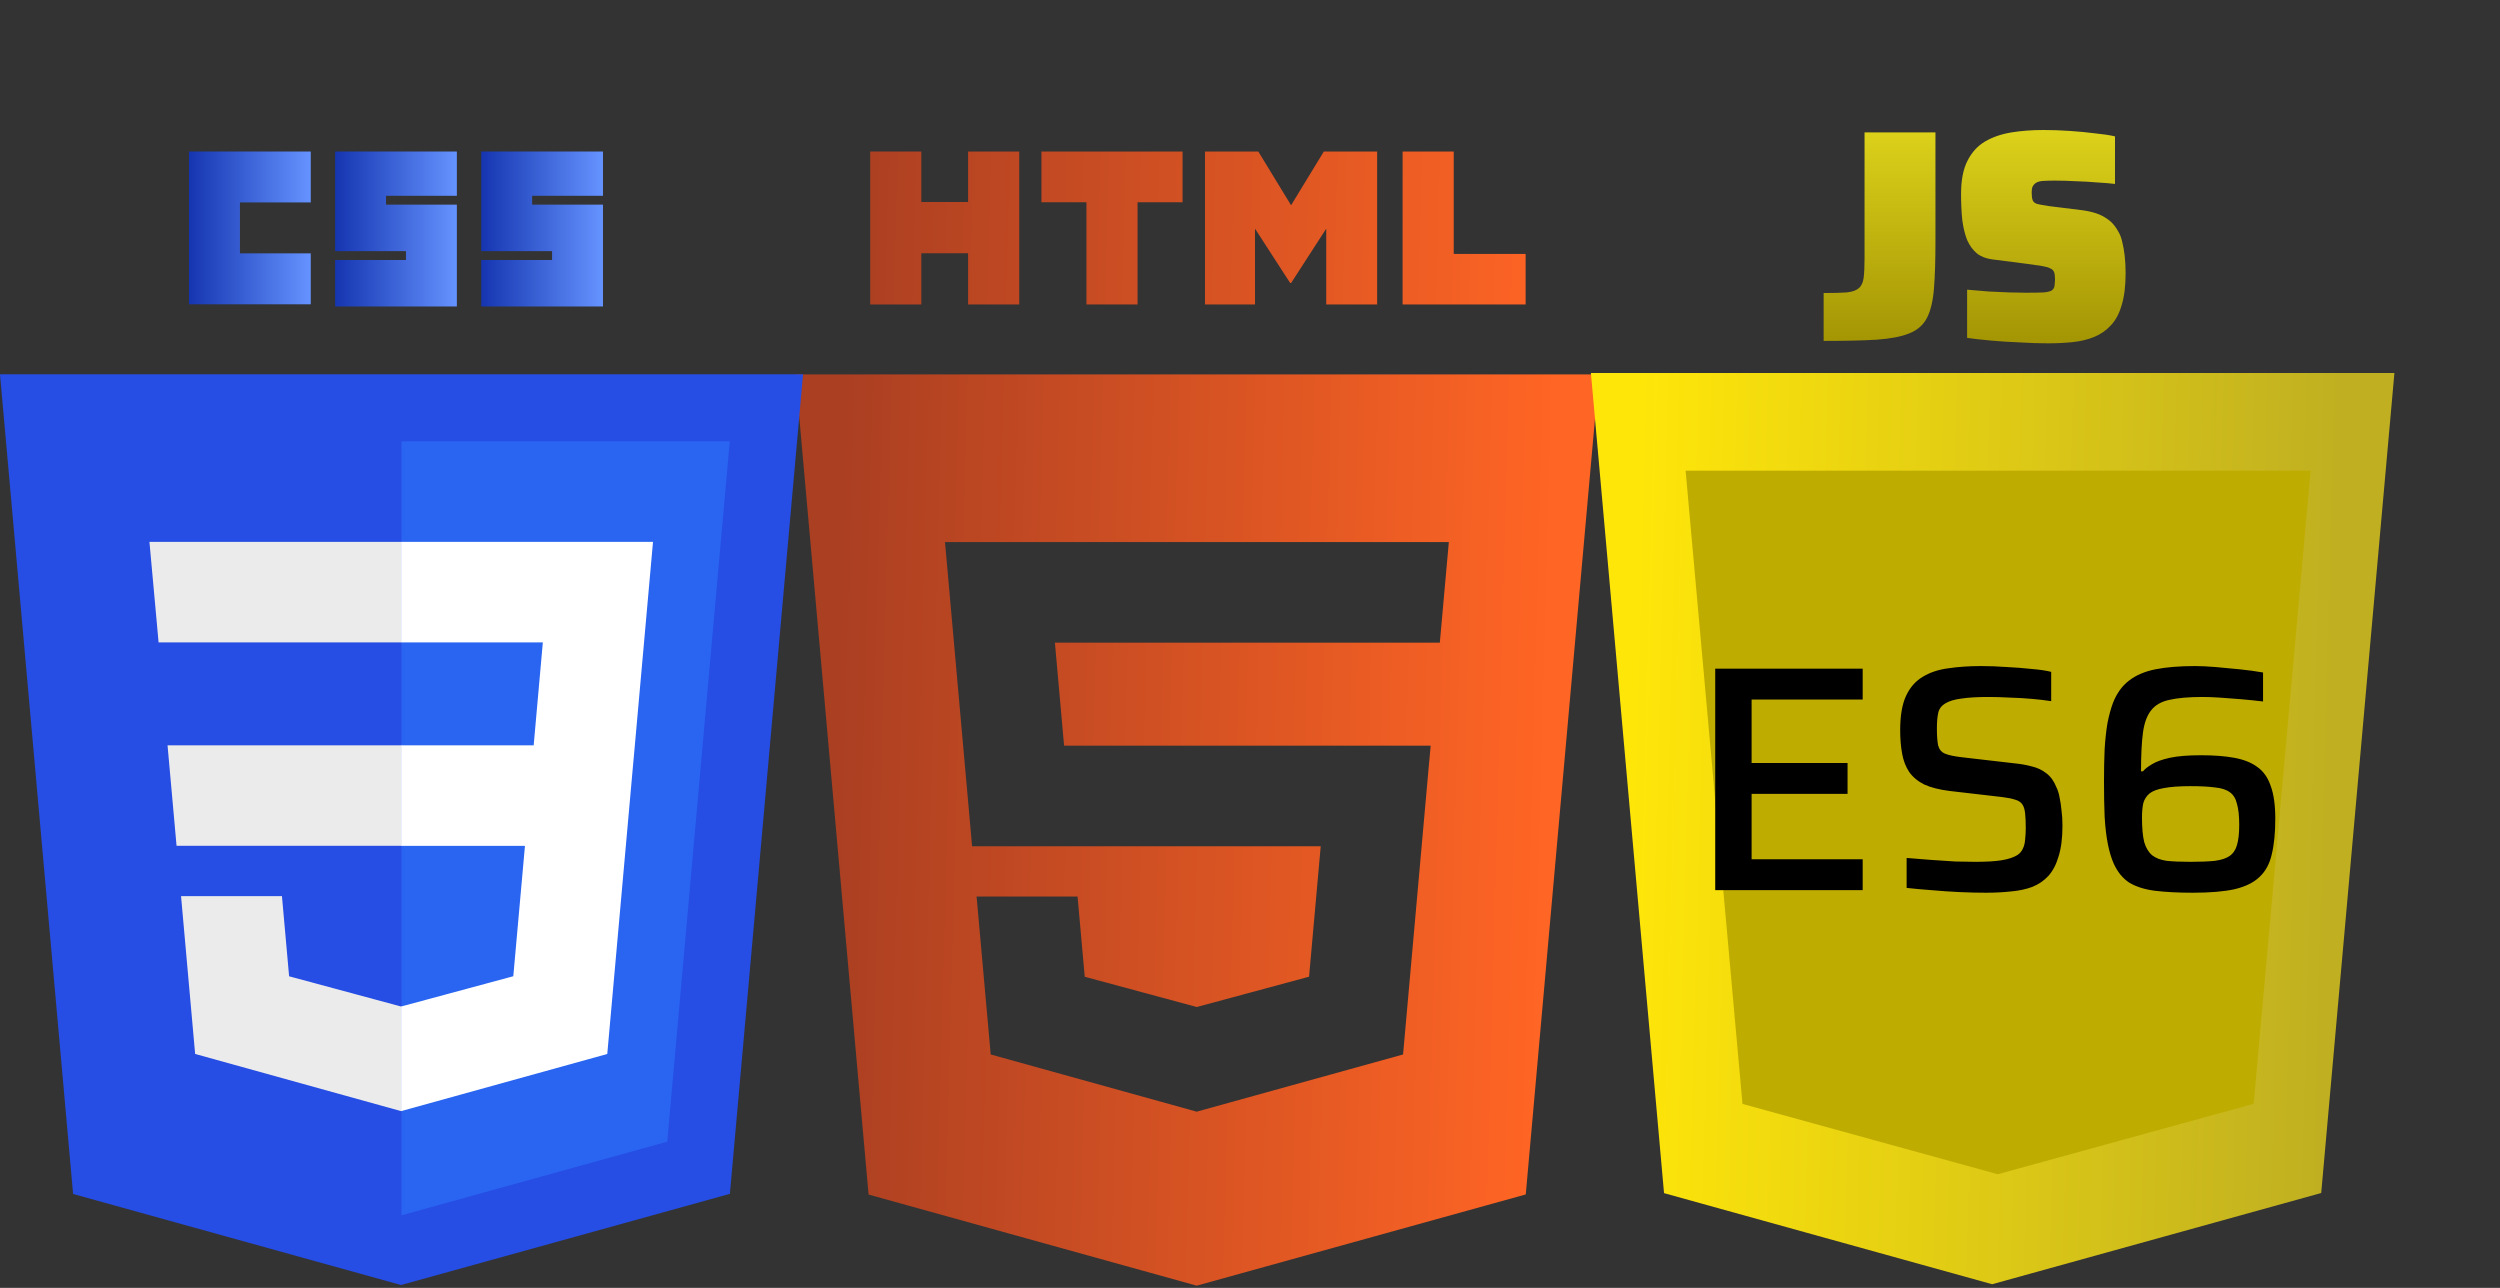 <svg width="132" height="68" viewBox="0 0 132 68" fill="none" xmlns="http://www.w3.org/2000/svg">
<rect x="0" y="0" width="132" height="68" fill="#333333" stroke="none"/>
<path d="M45.947 8H48.646V10.667H51.115V8H53.815V16.075H51.115V13.371H48.646V16.075H45.947L45.947 8ZM57.364 10.678H54.988V8H62.44V10.678H60.063V16.075H57.364L57.364 10.678ZM63.623 8H66.438L68.169 10.838L69.898 8H72.713V16.075H70.025V12.073L68.169 14.944H68.122L66.264 12.073V16.075H63.623V8ZM74.057 8H76.757V13.406H80.553V16.075H74.057V8ZM42 19.769L45.861 63.073L63.186 67.883L80.56 63.066L84.425 19.768L42 19.769ZM76.371 30.045L76.13 32.738L76.023 33.932H76.006H63.212H63.194H55.699L56.184 39.37H63.194H63.212H74.109H75.54L75.41 40.796L74.162 54.779L74.082 55.676L63.212 58.689L63.188 58.697L52.309 55.676L51.564 47.337H54.022H56.896L57.274 51.573L63.189 53.17L63.194 53.169L69.118 51.57L69.734 44.682H63.212H63.194H51.327L50.022 30.045L49.895 28.62H63.194H63.212H76.499L76.371 30.045Z" fill="url(#paint0_linear_358_452)"/>
<path d="M84 19.693L87.861 62.998L105.186 67.807L122.56 62.991L126.425 19.693L84 19.693Z" fill="url(#paint1_linear_358_452)"/>
<path d="M89 24.852L92.003 58.287L105.48 62L118.994 58.281L122 24.852L89 24.852Z" fill="#BFAC00"/>
<path d="M21.174 67.849L3.859 63.042L0 19.762H42.401L38.538 63.035L21.174 67.849Z" fill="#264DE4"/>
<path d="M35.231 60.28L38.532 23.301H21.2V64.169L35.231 60.28Z" fill="#2965F1"/>
<path d="M8.846 39.352L9.322 44.66H21.2V39.352H8.846Z" fill="#EBEBEB"/>
<path d="M7.89 28.609L8.373 33.917H21.2V28.609H7.89Z" fill="#EBEBEB"/>
<path d="M21.2 53.138L21.177 53.144L15.265 51.548L14.887 47.315H9.559L10.303 55.649L21.176 58.667L21.2 58.661V53.138Z" fill="#EBEBEB"/>
<path d="M9.979 8H16.408V10.688H12.667V13.377H16.408V16.066H9.979V8Z" fill="url(#paint2_linear_358_452)"/>
<path d="M17.694 8H24.122V10.338H20.382V10.805H24.122V16.182H17.694V13.728H21.434V13.26H17.694V8Z" fill="url(#paint3_linear_358_452)"/>
<path d="M25.408 8H31.837V10.338H28.097V10.805H31.837V16.182H25.408V13.728H29.149V13.26H25.408V8Z" fill="url(#paint4_linear_358_452)"/>
<path d="M33.52 39.353L34.479 28.609H21.182V33.917H28.662L28.178 39.353H21.182V44.661H27.718L27.102 51.545L21.182 53.143V58.666L32.064 55.65L32.144 54.753L33.391 40.779L33.52 39.353Z" fill="white"/>
<path d="M90.564 47V35.304H98.35V36.936H92.485V40.285H97.551V41.917H92.485V45.368H98.35V47H90.564ZM104.852 47.136C104.432 47.136 103.968 47.125 103.458 47.102C102.959 47.079 102.466 47.045 101.979 47C101.503 46.966 101.066 46.926 100.67 46.881V45.3C101.078 45.334 101.503 45.368 101.945 45.402C102.398 45.436 102.829 45.464 103.237 45.487C103.645 45.498 103.996 45.504 104.291 45.504C104.891 45.504 105.362 45.476 105.702 45.419C106.042 45.362 106.314 45.272 106.518 45.147C106.654 45.056 106.75 44.943 106.807 44.807C106.875 44.671 106.914 44.512 106.926 44.331C106.948 44.138 106.96 43.929 106.96 43.702C106.96 43.396 106.948 43.141 106.926 42.937C106.903 42.733 106.852 42.574 106.773 42.461C106.693 42.348 106.569 42.268 106.399 42.223C106.229 42.166 106.008 42.121 105.736 42.087L102.948 41.764C102.404 41.696 101.956 41.583 101.605 41.424C101.265 41.254 100.998 41.033 100.806 40.761C100.624 40.489 100.5 40.166 100.432 39.792C100.364 39.418 100.33 39.004 100.33 38.551C100.33 37.792 100.432 37.191 100.636 36.749C100.84 36.307 101.129 35.973 101.503 35.746C101.888 35.508 102.341 35.355 102.863 35.287C103.384 35.208 103.962 35.168 104.597 35.168C105.039 35.168 105.492 35.185 105.957 35.219C106.421 35.242 106.858 35.276 107.266 35.321C107.685 35.355 108.031 35.406 108.303 35.474V37.021C108.019 36.976 107.685 36.936 107.3 36.902C106.926 36.868 106.535 36.845 106.127 36.834C105.719 36.811 105.339 36.8 104.988 36.8C104.398 36.8 103.922 36.828 103.56 36.885C103.208 36.93 102.936 37.01 102.744 37.123C102.517 37.248 102.381 37.423 102.336 37.65C102.29 37.865 102.268 38.137 102.268 38.466C102.268 38.851 102.29 39.152 102.336 39.367C102.392 39.571 102.511 39.713 102.693 39.792C102.885 39.871 103.174 39.934 103.56 39.979L106.348 40.302C106.699 40.336 107.016 40.393 107.3 40.472C107.583 40.54 107.832 40.659 108.048 40.829C108.274 40.999 108.45 41.243 108.575 41.56C108.654 41.719 108.711 41.9 108.745 42.104C108.79 42.308 108.824 42.535 108.847 42.784C108.881 43.022 108.898 43.294 108.898 43.6C108.898 44.246 108.83 44.784 108.694 45.215C108.569 45.646 108.388 45.991 108.15 46.252C107.923 46.501 107.64 46.694 107.3 46.83C106.96 46.955 106.586 47.034 106.178 47.068C105.77 47.113 105.328 47.136 104.852 47.136ZM115.783 47.136C115.012 47.136 114.349 47.102 113.794 47.034C113.25 46.966 112.797 46.824 112.434 46.609C112.083 46.382 111.805 46.042 111.601 45.589C111.476 45.306 111.374 44.966 111.295 44.569C111.216 44.172 111.159 43.696 111.125 43.141C111.102 42.586 111.091 41.957 111.091 41.254C111.091 40.619 111.102 40.047 111.125 39.537C111.159 39.016 111.21 38.557 111.278 38.16C111.357 37.763 111.454 37.412 111.567 37.106C111.771 36.596 112.054 36.205 112.417 35.933C112.78 35.65 113.244 35.451 113.811 35.338C114.378 35.225 115.075 35.168 115.902 35.168C116.208 35.168 116.565 35.185 116.973 35.219C117.392 35.253 117.817 35.293 118.248 35.338C118.69 35.383 119.104 35.44 119.489 35.508V37.038C119.115 36.993 118.73 36.953 118.333 36.919C117.936 36.885 117.562 36.857 117.211 36.834C116.86 36.811 116.554 36.8 116.293 36.8C115.568 36.8 114.984 36.851 114.542 36.953C114.111 37.044 113.788 37.231 113.573 37.514C113.358 37.786 113.216 38.177 113.148 38.687C113.08 39.197 113.046 39.877 113.046 40.727H113.148C113.25 40.602 113.409 40.478 113.624 40.353C113.839 40.217 114.151 40.104 114.559 40.013C114.978 39.922 115.528 39.877 116.208 39.877C116.899 39.877 117.489 39.922 117.976 40.013C118.475 40.104 118.883 40.268 119.2 40.506C119.517 40.733 119.75 41.067 119.897 41.509C120.056 41.94 120.135 42.512 120.135 43.226C120.135 43.974 120.073 44.603 119.948 45.113C119.835 45.612 119.619 46.008 119.302 46.303C118.996 46.598 118.56 46.813 117.993 46.949C117.426 47.074 116.69 47.136 115.783 47.136ZM115.647 45.504C116.168 45.504 116.599 45.487 116.939 45.453C117.279 45.408 117.54 45.323 117.721 45.198C117.914 45.062 118.044 44.869 118.112 44.62C118.191 44.359 118.231 44.002 118.231 43.549C118.231 43.084 118.191 42.716 118.112 42.444C118.044 42.161 117.919 41.957 117.738 41.832C117.557 41.696 117.296 41.611 116.956 41.577C116.627 41.532 116.191 41.509 115.647 41.509C115.069 41.509 114.604 41.543 114.253 41.611C113.913 41.668 113.658 41.764 113.488 41.9C113.329 42.036 113.222 42.206 113.165 42.41C113.12 42.614 113.097 42.869 113.097 43.175C113.097 43.719 113.137 44.15 113.216 44.467C113.307 44.773 113.448 45.005 113.641 45.164C113.834 45.311 114.089 45.408 114.406 45.453C114.735 45.487 115.148 45.504 115.647 45.504Z" fill="black"/>
<path d="M96.288 18V15.472C96.811 15.472 97.216 15.461 97.504 15.44C97.803 15.408 98.016 15.333 98.144 15.216C98.283 15.099 98.368 14.917 98.4 14.672C98.432 14.427 98.448 14.091 98.448 13.664V6.992H102.192V12.752C102.192 13.755 102.165 14.587 102.112 15.248C102.059 15.899 101.936 16.411 101.744 16.784C101.552 17.157 101.243 17.429 100.816 17.6C100.4 17.771 99.824 17.883 99.088 17.936C98.363 17.979 97.429 18 96.288 18ZM108.136 18.128C107.677 18.128 107.186 18.112 106.664 18.08C106.141 18.059 105.634 18.027 105.144 17.984C104.653 17.941 104.226 17.893 103.864 17.84V15.296C104.258 15.328 104.642 15.36 105.016 15.392C105.4 15.413 105.757 15.429 106.088 15.44C106.429 15.451 106.717 15.456 106.952 15.456C107.378 15.456 107.698 15.451 107.912 15.44C108.125 15.419 108.269 15.381 108.344 15.328C108.397 15.285 108.434 15.237 108.456 15.184C108.477 15.131 108.488 15.067 108.488 14.992C108.498 14.917 108.504 14.832 108.504 14.736C108.504 14.576 108.488 14.453 108.456 14.368C108.424 14.283 108.36 14.219 108.264 14.176C108.168 14.123 108.024 14.08 107.832 14.048C107.64 14.016 107.384 13.979 107.064 13.936L105.192 13.696C104.861 13.653 104.589 13.547 104.376 13.376C104.162 13.195 103.992 12.96 103.864 12.672C103.746 12.373 103.661 12.021 103.608 11.616C103.565 11.2 103.544 10.741 103.544 10.24C103.544 9.515 103.656 8.933 103.88 8.496C104.104 8.048 104.413 7.707 104.808 7.472C105.213 7.237 105.677 7.077 106.2 6.992C106.722 6.907 107.288 6.864 107.896 6.864C108.344 6.864 108.802 6.88 109.272 6.912C109.752 6.944 110.2 6.987 110.616 7.04C111.042 7.083 111.394 7.136 111.672 7.2V9.712C111.405 9.68 111.085 9.653 110.712 9.632C110.349 9.6 109.976 9.579 109.592 9.568C109.208 9.547 108.845 9.536 108.504 9.536C108.248 9.536 108.04 9.541 107.88 9.552C107.72 9.563 107.597 9.595 107.512 9.648C107.426 9.701 107.362 9.771 107.32 9.856C107.288 9.931 107.272 10.027 107.272 10.144C107.272 10.325 107.288 10.464 107.32 10.56C107.352 10.656 107.432 10.725 107.56 10.768C107.688 10.8 107.89 10.837 108.168 10.88L109.848 11.088C110.125 11.12 110.386 11.173 110.632 11.248C110.877 11.323 111.106 11.44 111.32 11.6C111.533 11.749 111.72 11.979 111.88 12.288C111.954 12.416 112.013 12.581 112.056 12.784C112.109 12.987 112.152 13.227 112.184 13.504C112.216 13.771 112.232 14.08 112.232 14.432C112.232 15.104 112.162 15.664 112.024 16.112C111.896 16.56 111.704 16.917 111.448 17.184C111.202 17.451 110.909 17.653 110.568 17.792C110.226 17.931 109.848 18.021 109.432 18.064C109.026 18.107 108.594 18.128 108.136 18.128Z" fill="url(#paint5_linear_358_452)"/>
<defs>
<linearGradient id="paint0_linear_358_452" x1="44" y1="43" x2="81.5" y2="44" gradientUnits="userSpaceOnUse">
<stop stop-color="#AB3F22"/>
<stop offset="1" stop-color="#FF6524"/>
</linearGradient>
<linearGradient id="paint1_linear_358_452" x1="86" y1="42.924" x2="123.5" y2="43.924" gradientUnits="userSpaceOnUse">
<stop stop-color="#FFE609"/>
<stop offset="1" stop-color="#BFAF21"/>
</linearGradient>
<linearGradient id="paint2_linear_358_452" x1="9.979" y1="12.033" x2="16.408" y2="12.033" gradientUnits="userSpaceOnUse">
<stop stop-color="#1535B0"/>
<stop offset="1" stop-color="#6593FF"/>
</linearGradient>
<linearGradient id="paint3_linear_358_452" x1="17.694" y1="12.091" x2="24.122" y2="12.091" gradientUnits="userSpaceOnUse">
<stop stop-color="#1535B0"/>
<stop offset="1" stop-color="#6593FF"/>
</linearGradient>
<linearGradient id="paint4_linear_358_452" x1="25.408" y1="12.091" x2="31.837" y2="12.091" gradientUnits="userSpaceOnUse">
<stop stop-color="#1535B0"/>
<stop offset="1" stop-color="#6593FF"/>
</linearGradient>
<linearGradient id="paint5_linear_358_452" x1="106" y1="0" x2="106" y2="20" gradientUnits="userSpaceOnUse">
<stop stop-color="#FFF628"/>
<stop offset="1" stop-color="#9A8B00"/>
</linearGradient>
</defs>
</svg>
